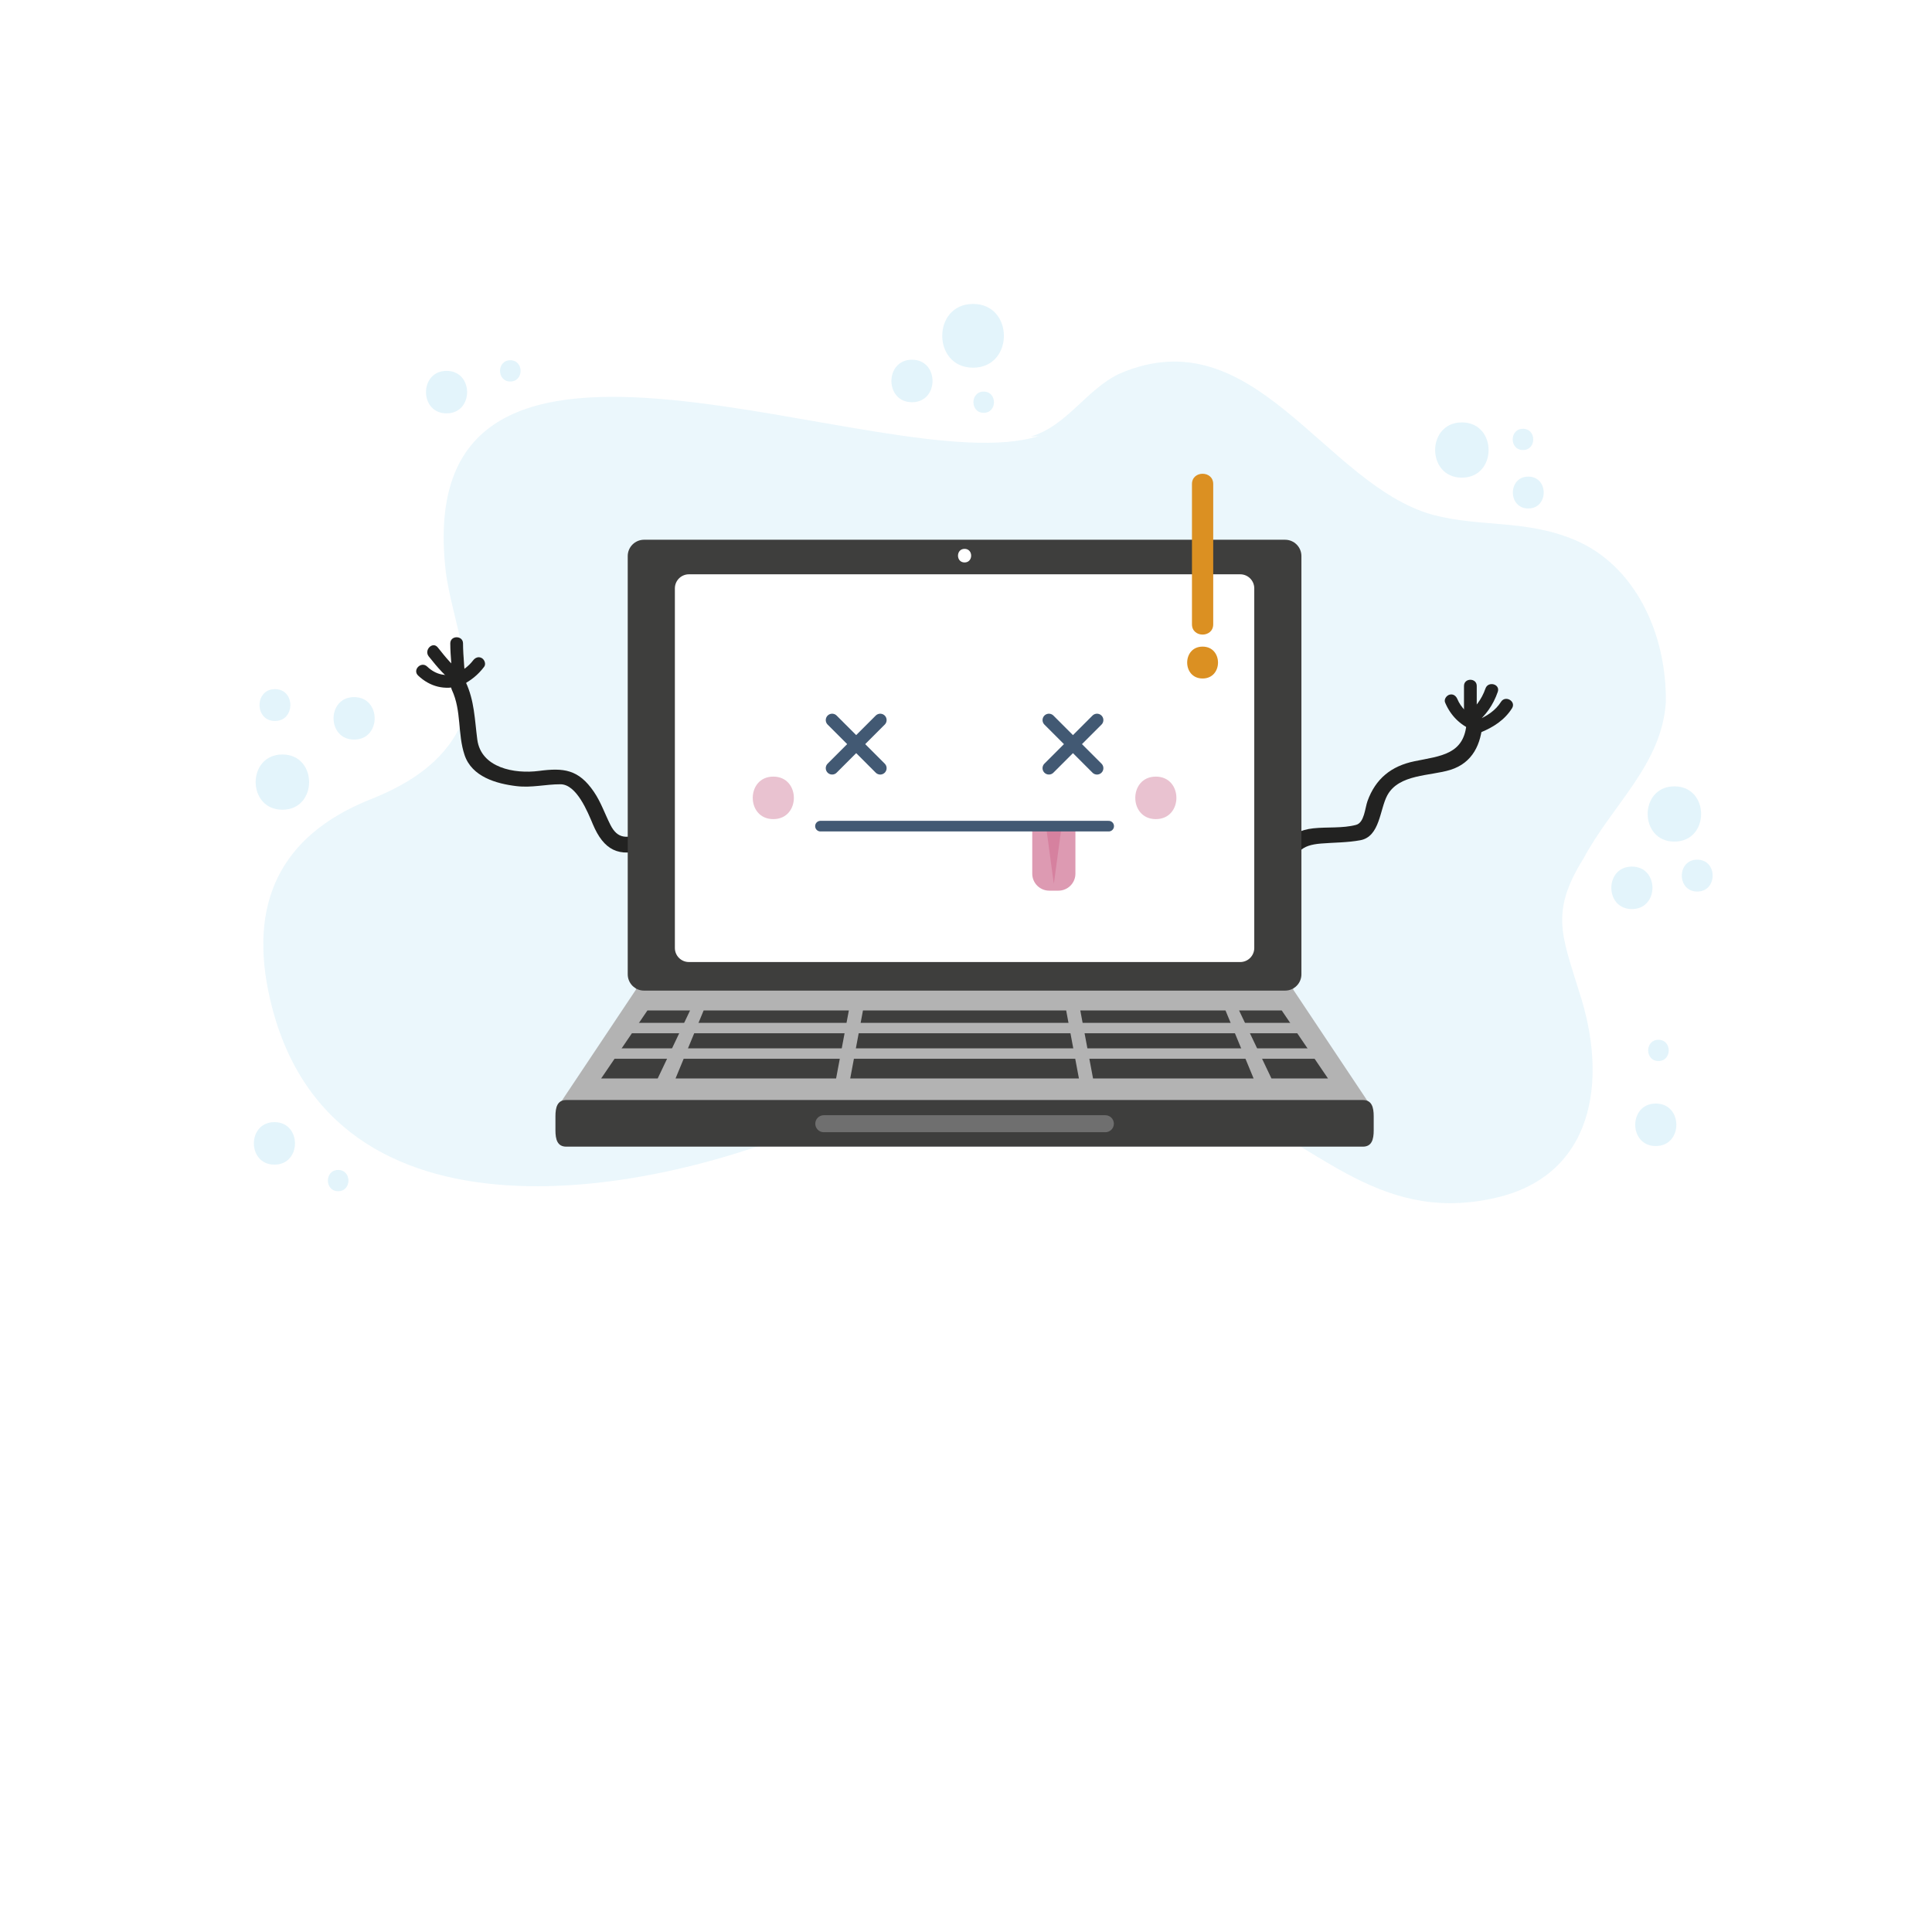 <?xml version="1.0" encoding="utf-8"?>
<!-- Generator: Adobe Illustrator 16.0.0, SVG Export Plug-In . SVG Version: 6.00 Build 0)  -->
<!DOCTYPE svg PUBLIC "-//W3C//DTD SVG 1.1//EN" "http://www.w3.org/Graphics/SVG/1.1/DTD/svg11.dtd">
<svg version="1.1" xmlns="http://www.w3.org/2000/svg" xmlns:xlink="http://www.w3.org/1999/xlink" x="0px" y="0px" width="500px"
	 height="500px" viewBox="0 0 500 500" enable-background="new 0 0 500 500" xml:space="preserve">
<g id="BACKGROUND">
	<rect fill="#FFFFFF" width="500" height="500"/>
</g>
<g id="OBJECTS">
	<g>
		<g>
			<g opacity="0.22">
				<path fill="#A2DBF1" d="M268.771,112.855c-39.139,12.496-163.11-49.122-153.408,35.044c1.517,12.515,9.577,30.192,2.77,41.876
					c-4.933,8.75-13.975,13.877-22.708,17.279c-22.814,9.274-31.309,26.682-25.531,51.526
					c15.454,66.945,99.581,51.069,143.745,31.219c31.408-14.771,68.45-17.309,100.973-4.813
					c25.479,10.175,41.362,31.52,71.267,25.267c26.521-5.322,30.522-30.36,22.778-53.668c-4.399-14.42-7.559-20.513,1.168-34.432
					c7.354-13.824,20.297-24.299,21.293-40.494c0.218-17.541-7.843-35.217-23.441-41.86c-12.763-5.436-24.331-3.241-36.956-6.583
					c-28.083-7.893-46.13-51.525-80.968-36.52c-8.687,4.101-13.574,13.549-23.039,16.301"/>
			</g>
			<g opacity="0.3">
				<g>
					<g>
						<path fill="#A2DBF1" d="M254.58,106.844c3.547,0,3.547-5.5,0-5.5S251.033,106.844,254.58,106.844L254.58,106.844z"/>
					</g>
				</g>
				<g>
					<g>
						<path fill="#A2DBF1" d="M91.643,191.407c7.094,0,7.094-11,0-11S84.549,191.407,91.643,191.407L91.643,191.407z"/>
					</g>
				</g>
				<g>
					<g>
						<path fill="#A2DBF1" d="M422.33,235.269c7.094,0,7.094-11,0-11S415.236,235.269,422.33,235.269L422.33,235.269z"/>
					</g>
				</g>
				<g>
					<g>
						<path fill="#A2DBF1" d="M236.018,104.094c7.094,0,7.094-11,0-11S228.924,104.094,236.018,104.094L236.018,104.094z"/>
					</g>
				</g>
				<g>
					<g>
						<path fill="#A2DBF1" d="M433.33,217.807c9.222,0,9.222-14.3,0-14.3S424.108,217.807,433.33,217.807L433.33,217.807z"/>
					</g>
				</g>
				<g>
					<g>
						<path fill="#A2DBF1" d="M73.081,209.557c9.222,0,9.222-14.3,0-14.3S63.859,209.557,73.081,209.557L73.081,209.557z"/>
					</g>
				</g>
				<g>
					<g>
						<path fill="#A2DBF1" d="M378.33,123.619c9.222,0,9.222-14.3,0-14.3S369.108,123.619,378.33,123.619L378.33,123.619z"/>
					</g>
				</g>
				<g>
					<g>
						<path fill="#A2DBF1" d="M251.83,95.157c10.641,0,10.641-16.5,0-16.5C241.19,78.657,241.19,95.157,251.83,95.157L251.83,95.157
							z"/>
					</g>
				</g>
				<g>
					<g>
						<path fill="#A2DBF1" d="M439.243,230.731c5.32,0,5.32-8.25,0-8.25S433.923,230.731,439.243,230.731L439.243,230.731z"/>
					</g>
				</g>
				<g>
					<g>
						<path fill="#A2DBF1" d="M71.155,186.594c5.32,0,5.32-8.25,0-8.25S65.835,186.594,71.155,186.594L71.155,186.594z"/>
					</g>
				</g>
				<g>
					<g>
						<path fill="#A2DBF1" d="M395.518,131.594c5.32,0,5.32-8.25,0-8.25S390.197,131.594,395.518,131.594L395.518,131.594z"/>
					</g>
				</g>
				<g>
					<g>
						<path fill="#A2DBF1" d="M394.143,116.469c3.547,0,3.547-5.5,0-5.5S390.596,116.469,394.143,116.469L394.143,116.469z"/>
					</g>
				</g>
				<g>
					<g>
						<path fill="#A2DBF1" d="M115.568,106.981c7.094,0,7.094-11,0-11S108.475,106.981,115.568,106.981L115.568,106.981z"/>
					</g>
				</g>
				<g>
					<g>
						<path fill="#A2DBF1" d="M428.518,296.595c7.094,0,7.094-11,0-11S421.424,296.595,428.518,296.595L428.518,296.595z"/>
					</g>
				</g>
				<g>
					<g>
						<path fill="#A2DBF1" d="M71.018,301.407c7.094,0,7.094-11,0-11S63.924,301.407,71.018,301.407L71.018,301.407z"/>
					</g>
				</g>
				<g>
					<g>
						<path fill="#A2DBF1" d="M132.068,98.731c3.547,0,3.547-5.5,0-5.5S128.521,98.731,132.068,98.731L132.068,98.731z"/>
					</g>
				</g>
				<g>
					<g>
						<path fill="#A2DBF1" d="M429.205,274.595c3.547,0,3.547-5.5,0-5.5S425.658,274.595,429.205,274.595L429.205,274.595z"/>
					</g>
				</g>
				<g>
					<g>
						<path fill="#A2DBF1" d="M87.518,308.282c3.547,0,3.547-5.5,0-5.5S83.971,308.282,87.518,308.282L87.518,308.282z"/>
					</g>
				</g>
			</g>
		</g>
		<g>
			<g>
				<g>
					<g>
						<g>
							<g>
								<path fill="#222221" d="M166.032,215.68c-3.705,1.309-6.151,1.559-8.049-2.188c-1.462-2.885-2.437-5.865-4.277-8.566
									c-3.988-5.854-7.85-6.247-14.236-5.413c-6.338,0.828-14.984-0.792-15.946-8.121c-0.686-5.224-0.726-10.027-3.013-14.914
									c-1.126-2.408-4.682-0.312-3.562,2.082c2.537,5.422,1.428,11.326,3.285,16.849c1.884,5.604,8.157,7.411,13.431,8.04
									c3.985,0.475,7.474-0.486,11.381-0.481c4.196,0.005,7.061,7.203,8.391,10.362c2.772,6.587,6.7,8.797,13.692,6.327
									C169.619,218.778,168.546,214.792,166.032,215.68L166.032,215.68z"/>
							</g>
						</g>
						<g>
							<g>
								<g>
									<path fill="#222221" d="M122.439,170.911c-1.235,1.618-2.745,2.628-4.542,3.533c-1.901,0.958-0.229,3.804,1.666,2.85
										c2.336-1.177,4.135-2.634,5.726-4.717c0.547-0.717,0.112-1.845-0.592-2.258
										C123.849,169.822,122.984,170.198,122.439,170.911L122.439,170.911z"/>
								</g>
							</g>
							<g>
								<g>
									<path fill="#222221" d="M116.531,166.519c0.009,3.489,0.518,6.959,0.55,10.45c0.019,2.127,3.319,2.129,3.3,0
										c-0.032-3.491-0.541-6.961-0.55-10.45C119.825,164.391,116.525,164.391,116.531,166.519L116.531,166.519z"/>
								</g>
							</g>
							<g>
								<g>
									<path fill="#222221" d="M110.964,169.886c2.208,2.76,4.45,5.514,7.483,7.408c1.811,1.13,3.466-1.726,1.666-2.85
										c-2.769-1.729-4.802-4.375-6.816-6.891C111.968,165.891,109.649,168.242,110.964,169.886L110.964,169.886z"/>
								</g>
							</g>
							<g>
								<g>
									<path fill="#222221" d="M108.214,174.835c3.07,2.903,6.897,3.865,10.955,2.625c2.029-0.62,1.164-3.806-0.877-3.183
										c-2.93,0.896-5.503,0.344-7.745-1.775C109.003,171.041,106.665,173.371,108.214,174.835L108.214,174.835z"/>
								</g>
							</g>
						</g>
					</g>
					<g>
						<g>
							<g>
								<path fill="#222221" d="M334.743,225.918c0.148-5.391,1.95-7.189,7.154-7.613c3.381-0.276,6.811-0.229,10.154-0.852
									c5.104-0.95,5.009-7.99,6.983-11.623c3.016-5.549,11.118-4.959,16.347-6.599c5.761-1.806,7.972-6.683,8.312-12.363
									c0.159-2.658-3.967-2.643-4.125,0c-0.506,8.45-6.703,8.744-13.51,10.145c-6,1.234-10.063,4.523-12.149,10.305
									c-0.653,1.81-0.812,5.583-2.954,6.157c-3.488,0.936-7.503,0.508-11.092,0.897c-6.744,0.73-9.068,5.146-9.245,11.546
									C330.545,228.58,334.67,228.573,334.743,225.918L334.743,225.918z"/>
							</g>
						</g>
						<g>
							<g>
								<g>
									<path fill="#222221" d="M373.989,181.807c1.41,3.362,3.84,5.793,7.203,7.203c0.831,0.348,1.814-0.369,2.029-1.153
										c0.262-0.951-0.323-1.682-1.152-2.03c-2.169-0.909-3.988-2.729-4.898-4.897c-0.348-0.829-1.078-1.415-2.029-1.153
										C374.358,179.993,373.641,180.976,373.989,181.807L373.989,181.807z"/>
								</g>
							</g>
							<g>
								<g>
									<path fill="#222221" d="M378.88,177.519c0,2.75,0,5.5,0,8.25c0,2.128,3.301,2.128,3.301,0c0-2.75,0-5.5,0-8.25
										C382.181,175.391,378.88,175.391,378.88,177.519L378.88,177.519z"/>
								</g>
							</g>
							<g>
								<g>
									<path fill="#222221" d="M384.439,178.18c-1,2.885-2.727,5.056-5.076,6.972c-1.649,1.346,0.7,3.666,2.334,2.333
										c2.797-2.282,4.74-5.015,5.924-8.428C388.32,177.041,385.132,176.183,384.439,178.18L384.439,178.18z"/>
								</g>
							</g>
							<g>
								<g>
									<path fill="#222221" d="M388.456,181.636c-1.438,2.279-3.709,3.735-6.164,4.742c-1.941,0.796-1.093,3.99,0.877,3.183
										c3.288-1.348,6.206-3.198,8.137-6.258C392.444,181.497,389.588,179.842,388.456,181.636L388.456,181.636z"/>
								</g>
							</g>
						</g>
					</g>
				</g>
				<g>
					<g>
						<g>
							<path fill="#B3B3B3" d="M354.408,285.685c0,2.886-21.604,3.724-23.939,3.724H168.792c-2.332,0-23.939-0.838-23.939-3.724
								l19.715-29.552c0-2.886,1.893-5.225,4.225-5.225h161.677c2.335,0,4.226,2.339,4.226,5.225L354.408,285.685z"/>
							<g>
								<g>
									<polygon fill="#3E3E3D" points="216.382,279.102 174.83,279.102 182.101,261.502 219.683,261.502 									"/>
									<polygon fill="#3E3E3D" points="282.879,279.102 324.431,279.102 317.158,261.502 279.578,261.502 									"/>
									<polygon fill="#3E3E3D" points="329.049,279.102 343.681,279.102 331.708,261.502 320.67,261.502 									"/>
									<polygon fill="#3E3E3D" points="170.214,279.102 155.581,279.102 167.555,261.502 178.591,261.502 									"/>
									<polygon fill="#3E3E3D" points="279.224,279.102 220.036,279.102 223.336,261.502 275.924,261.502 									"/>
								</g>
								<g>
									<rect x="159.192" y="264.714" fill="#B3B3B3" width="180.878" height="2.694"/>
									<rect x="157.231" y="271.313" fill="#B3B3B3" width="184.8" height="2.694"/>
								</g>
							</g>
						</g>
						<g>
							<path fill="#3E3E3D" d="M355.515,292.529c0,2.333-0.483,4.224-2.814,4.224H146.562c-2.335,0-2.815-1.891-2.815-4.224v-3.622
								c0-2.333,0.48-4.224,2.815-4.224H352.7c2.331,0,2.814,1.891,2.814,4.224V292.529z"/>
							<path fill="#6F6F6F" d="M288.268,290.819c0,1.215-0.984,2.2-2.199,2.2h-72.875c-1.216,0-2.2-0.985-2.2-2.2l0,0
								c0-1.215,0.984-2.2,2.2-2.2h72.875C287.283,288.619,288.268,289.604,288.268,290.819L288.268,290.819z"/>
						</g>
					</g>
					<g>
						<path fill="#3E3E3D" d="M336.806,252.144c0,2.333-1.891,4.226-4.226,4.226H166.681c-2.334,0-4.226-1.893-4.226-4.226V143.911
							c0-2.333,1.892-4.226,4.226-4.226H332.58c2.335,0,4.226,1.893,4.226,4.226V252.144z"/>
						<g>
							<g>
								<path fill="#FFFFFF" d="M249.631,145.563c2.271,0,2.271-3.521,0-3.521S247.36,145.563,249.631,145.563L249.631,145.563z"/>
							</g>
						</g>
						<g>
							<path fill="#FFFFFF" d="M324.602,245.34c0,2.007-1.627,3.634-3.632,3.634H178.293c-2.006,0-3.635-1.627-3.635-3.634v-93.077
								c0-2.007,1.629-3.634,3.635-3.634H320.97c2.005,0,3.632,1.627,3.632,3.634V245.34z"/>
							<g>
								<g>
									<g>
										
											<line fill="none" stroke="#425973" stroke-width="3.3" stroke-linecap="round" stroke-linejoin="round" stroke-miterlimit="10" x1="227.804" y1="186.356" x2="215.357" y2="198.8"/>
										
											<line fill="none" stroke="#425973" stroke-width="3.3" stroke-linecap="round" stroke-linejoin="round" stroke-miterlimit="10" x1="227.804" y1="198.802" x2="215.358" y2="186.357"/>
									</g>
									<g>
										
											<line fill="none" stroke="#425973" stroke-width="3.3" stroke-linecap="round" stroke-linejoin="round" stroke-miterlimit="10" x1="283.903" y1="186.356" x2="271.457" y2="198.8"/>
										
											<line fill="none" stroke="#425973" stroke-width="3.3" stroke-linecap="round" stroke-linejoin="round" stroke-miterlimit="10" x1="283.903" y1="198.802" x2="271.459" y2="186.357"/>
									</g>
								</g>
								<g>
									<g>
										<path fill="#DD9AB2" d="M278.317,213.819v12.283c0,2.431-1.971,4.4-4.4,4.4h-2.373c-2.43,0-4.4-1.97-4.4-4.4v-12.283"/>
										<g>
											<polygon fill="#D6819F" points="274.66,214.46 272.73,228.76 270.801,214.46 											"/>
										</g>
									</g>
									
										<line fill="none" stroke="#425973" stroke-width="2.75" stroke-linecap="round" stroke-linejoin="round" stroke-miterlimit="10" x1="212.337" y1="213.805" x2="286.924" y2="213.805"/>
								</g>
								<g>
									<g>
										<g>
											<path fill="#E9C2D0" d="M200.131,211.986c7.094,0,7.094-11,0-11S193.037,211.986,200.131,211.986L200.131,211.986z"/>
										</g>
									</g>
									<g>
										<g>
											<path fill="#E9C2D0" d="M299.131,211.986c7.094,0,7.094-11,0-11S292.037,211.986,299.131,211.986L299.131,211.986z"/>
										</g>
									</g>
								</g>
							</g>
						</g>
					</g>
				</g>
			</g>
			<g>
				<g>
					<g>
						<path fill="#DB9022" d="M308.48,125.269c0,12.1,0,24.2,0,36.3c0,3.547,5.5,3.547,5.5,0c0-12.1,0-24.2,0-36.3
							C313.98,121.722,308.48,121.722,308.48,125.269L308.48,125.269z"/>
					</g>
				</g>
				<g>
					<g>
						<path fill="#DB9022" d="M311.23,175.594c5.32,0,5.32-8.25,0-8.25S305.91,175.594,311.23,175.594L311.23,175.594z"/>
					</g>
				</g>
			</g>
		</g>
	</g>
</g>
<g id="DESIGNED_BY_FREEPIK">
</g>
</svg>

